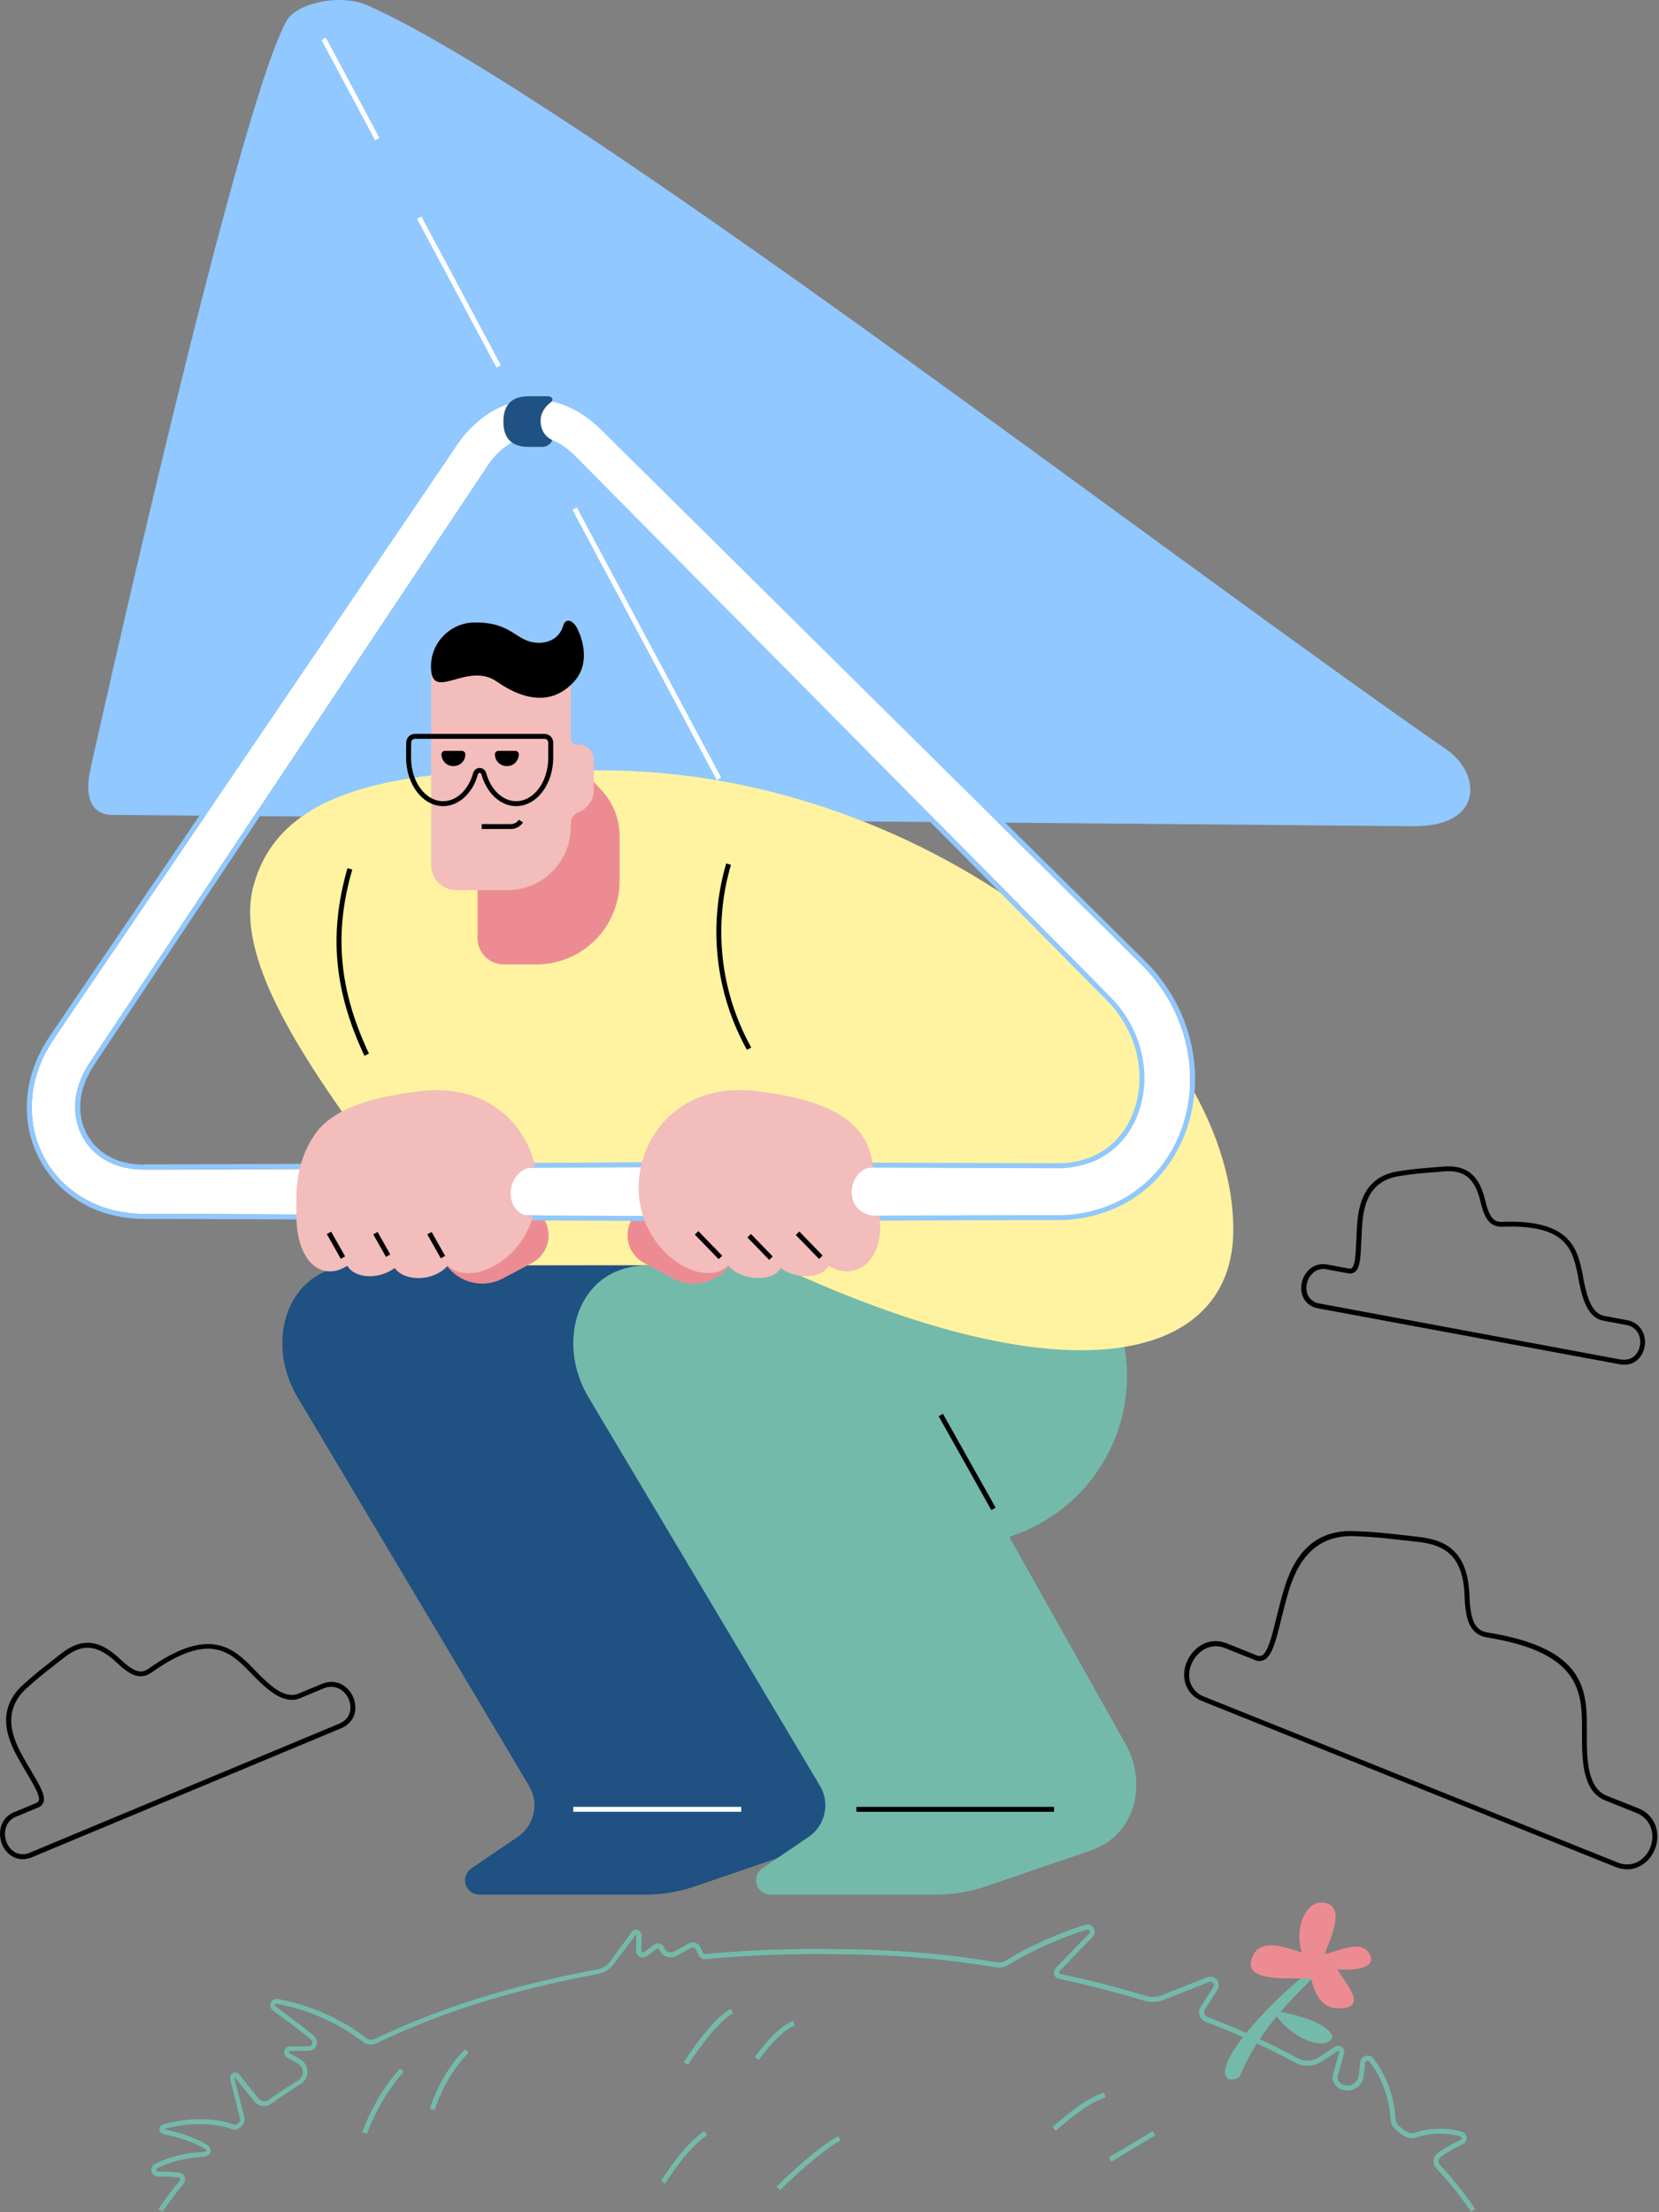 <svg width="672" height="896" viewBox="0 0 672 896" fill="none" xmlns="http://www.w3.org/2000/svg">
<rect x="0" y="0" width="672" height="896" fill="#808080" stroke="none"/>
<g clip-path="url(#clip0)">
<path d="M496.82 836.17C501.12 823.17 531.4 795.32 534.67 796.68C537.94 798.04 513.3 813.91 502.26 840.8C501.6 842.46 494.09 844.46 496.82 836.17Z" fill="#74BAAB"/>
<path d="M507.58 791.98C510.69 785.36 519.72 788.19 527.39 790.91C524.08 781 528.96 768.91 536.93 770.75C544.9 772.59 539.11 784.75 536.58 791.38C541.73 790.67 551.2 785.13 554.72 791.38C558.24 797.63 546.86 798.21 541.72 797.53C543.5 801.53 554.14 812.18 544.19 813.32C537 814.15 533.19 810.26 531.04 801.22C517.25 801.4 502.82 802.12 507.58 791.98Z" fill="#EC8C92"/>
<path d="M515.609 814.27C515.609 814.27 537.999 817.65 539.809 825.12C537.389 831.18 522.149 825.74 515.609 814.27Z" fill="#74BAAB"/>
<path d="M466.914 863.15L449.14 873.818L450.169 875.533L467.943 864.865L466.914 863.15Z" fill="#74BAAB"/>
<path d="M427.62 863.05L426.29 861.55C432.29 856.17 440.85 849.38 447.29 847.55L447.84 849.48C441.76 851.21 433.5 857.81 427.62 863.05Z" fill="#74BAAB"/>
<path d="M315.98 887.05L314.58 885.62C321.72 878.62 331.84 869.41 339.49 865.19L340.49 866.95C333.01 871.05 323.03 880.15 315.98 887.05Z" fill="#74BAAB"/>
<path d="M307.309 834.33L305.699 833.14C309.839 827.54 315.909 820.45 321.309 818.52L321.979 820.4C318.139 821.78 312.929 826.72 307.309 834.33Z" fill="#74BAAB"/>
<path d="M278.669 836.33L276.979 835.27C277.419 834.56 287.829 817.99 295.979 813.67L296.979 815.43C289.249 819.51 278.819 836.16 278.669 836.33Z" fill="#74BAAB"/>
<path d="M269.469 884.35L267.819 883.28C271.959 876.74 278.339 867.94 285.259 863.13L286.399 864.77C279.709 869.39 273.509 877.97 269.469 884.35Z" fill="#74BAAB"/>
<path d="M176.01 854.63L174.09 854.06C174.27 853.47 178.53 839.62 188.43 829.99L189.82 831.43C180.29 840.74 176.05 854.54 176.01 854.63Z" fill="#74BAAB"/>
<path d="M148.65 864.26L146.75 863.63C146.95 863.04 151.75 848.96 162.1 837.77L163.57 839.13C153.49 849.99 148.69 864.12 148.65 864.26Z" fill="#74BAAB"/>
<path d="M595.909 895.84C591.647 889.579 586.913 883.651 581.75 878.11C581.369 877.689 581.081 877.194 580.903 876.655C580.725 876.116 580.661 875.547 580.716 874.982C580.77 874.417 580.942 873.87 581.22 873.376C581.498 872.881 581.876 872.45 582.33 872.11C585.14 870.054 588.156 868.294 591.33 866.86C591.85 866.62 592.169 866.27 592.139 865.98C592.109 865.69 591.729 865.36 591.139 865.2C585.323 863.642 579.175 863.855 573.48 865.81C571.42 866.47 568.98 865.66 566.43 863.49L565.43 862.66C564.79 862.124 564.267 861.464 563.89 860.72C563.514 859.975 563.292 859.162 563.24 858.33C562.818 849.87 559.852 841.735 554.73 834.99C554.606 834.838 554.441 834.726 554.254 834.667C554.067 834.609 553.868 834.606 553.68 834.66C553.476 834.717 553.296 834.836 553.165 835.001C553.034 835.167 552.959 835.369 552.95 835.58C552.84 837.13 552.63 838.96 552.34 841.03C552.187 842.128 551.761 843.17 551.101 844.061C550.44 844.951 549.566 845.661 548.559 846.125C547.552 846.589 546.445 846.793 545.339 846.717C544.233 846.641 543.163 846.288 542.23 845.69L542.1 845.61C541.195 845.03 540.501 844.174 540.121 843.169C539.741 842.164 539.695 841.063 539.99 840.03L542.5 831.23C542.529 831.143 542.529 831.05 542.5 830.963C542.471 830.877 542.415 830.802 542.34 830.75C542.266 830.696 542.176 830.666 542.085 830.666C541.993 830.666 541.903 830.696 541.83 830.75L535.2 835.04C533.657 836.04 531.875 836.608 530.038 836.683C528.202 836.759 526.379 836.34 524.759 835.47C512.958 829.16 500.77 823.599 488.27 818.82C487.717 818.612 487.218 818.285 486.807 817.862C486.396 817.439 486.084 816.93 485.892 816.372C485.701 815.813 485.636 815.22 485.701 814.634C485.766 814.047 485.96 813.482 486.27 812.98L491.41 804.9C491.58 804.644 491.663 804.34 491.645 804.033C491.627 803.726 491.509 803.434 491.31 803.2C491.117 802.958 490.85 802.786 490.551 802.709C490.252 802.631 489.935 802.653 489.65 802.77L471.259 810.05C468.78 811.019 466.045 811.122 463.5 810.34C452.39 806.96 440.76 803.97 428.92 801.47C428.468 801.373 428.051 801.157 427.711 800.844C427.372 800.531 427.123 800.132 426.99 799.69C426.855 799.25 426.842 798.782 426.951 798.335C427.06 797.888 427.288 797.479 427.61 797.15C429.77 794.94 431.53 793.1 433.2 791.36C435.66 788.79 437.979 786.36 441.139 783.21C441.293 783.052 441.39 782.848 441.415 782.629C441.44 782.41 441.393 782.189 441.28 782C441.176 781.811 441.009 781.664 440.808 781.585C440.607 781.507 440.384 781.501 440.18 781.57C430.18 784.57 416.74 790.57 408.85 795.63C407.176 796.696 405.166 797.103 403.21 796.77C379.91 792.93 359.6 791.43 330.79 791.43C315.79 791.43 300.61 792.13 285.73 793.49C285.164 793.544 284.595 793.421 284.103 793.138C283.61 792.855 283.217 792.426 282.98 791.91L281.9 789.6C281.817 789.42 281.698 789.26 281.551 789.128C281.403 788.997 281.23 788.898 281.042 788.837C280.854 788.776 280.656 788.754 280.459 788.774C280.262 788.793 280.072 788.853 279.9 788.95L273.99 792.22C273.416 792.538 272.783 792.736 272.13 792.802C271.477 792.867 270.818 792.798 270.193 792.6C269.567 792.401 268.989 792.077 268.493 791.647C267.997 791.217 267.595 790.691 267.31 790.1L267.03 789.52C266.987 789.432 266.925 789.356 266.849 789.295C266.773 789.234 266.684 789.192 266.59 789.17C266.495 789.146 266.397 789.144 266.302 789.163C266.207 789.182 266.117 789.222 266.04 789.28L262.04 792.28C261.638 792.584 261.16 792.769 260.66 792.816C260.159 792.863 259.655 792.768 259.204 792.544C258.754 792.319 258.376 791.973 258.111 791.545C257.847 791.117 257.708 790.623 257.71 790.12V784.45C257.762 784.166 257.727 783.873 257.61 783.61C257.513 783.679 257.429 783.764 257.36 783.86L248.14 796.12C246.64 797.874 244.587 799.063 242.32 799.49C207.32 806.02 178.84 814.94 152.55 827.55C151.68 827.976 150.709 828.152 149.744 828.058C148.78 827.965 147.861 827.605 147.09 827.02C136.772 819.194 124.765 813.892 112.03 811.54C111.899 811.51 111.761 811.529 111.643 811.594C111.525 811.658 111.435 811.764 111.39 811.89C111.328 812.015 111.314 812.158 111.351 812.293C111.388 812.427 111.473 812.544 111.59 812.62C117.59 816.99 122.86 820.99 127.12 824.51C127.67 824.966 128.066 825.58 128.255 826.268C128.445 826.957 128.417 827.688 128.177 828.36C127.937 829.033 127.495 829.616 126.912 830.029C126.33 830.442 125.634 830.666 124.92 830.67H117.43C117.322 830.663 117.216 830.696 117.131 830.763C117.046 830.829 116.989 830.924 116.97 831.03C116.94 831.13 116.947 831.237 116.989 831.332C117.031 831.427 117.106 831.504 117.2 831.55C118.82 832.39 120.35 833.27 121.75 834.14C122.604 834.665 123.309 835.401 123.798 836.276C124.287 837.151 124.544 838.137 124.544 839.14C124.544 840.143 124.287 841.129 123.798 842.004C123.309 842.879 122.604 843.615 121.75 844.14C117.61 846.72 113.58 849.4 109.75 852.14C108.704 852.871 107.418 853.175 106.156 852.989C104.894 852.803 103.75 852.142 102.96 851.14L95.359 841.64C95.286 841.541 95.202 841.451 95.109 841.37C95.021 841.68 95.021 842.01 95.109 842.32L98.919 857.39C99.117 858.087 99.107 858.826 98.89 859.517C98.673 860.208 98.26 860.821 97.7 861.28L97.12 861.76C96.674 862.13 96.14 862.377 95.57 862.475C94.999 862.573 94.413 862.52 93.87 862.32C90.37 861.04 80.68 858.47 66.299 862.32C73.769 863.96 79.639 866.07 83.73 868.61C84.194 868.837 84.591 869.18 84.884 869.606C85.176 870.031 85.354 870.525 85.4 871.04C85.406 871.31 85.359 871.578 85.259 871.829C85.159 872.08 85.01 872.308 84.82 872.5C83.995 873.236 82.925 873.639 81.82 873.63C75.527 873.895 69.355 875.44 63.679 878.17C63.532 878.25 63.415 878.377 63.348 878.531C63.281 878.686 63.267 878.858 63.31 879.02C63.353 879.183 63.449 879.327 63.583 879.428C63.717 879.53 63.881 879.583 64.049 879.58C66.905 879.471 69.766 879.601 72.6 879.97C73.09 880.037 73.553 880.235 73.94 880.543C74.327 880.851 74.624 881.257 74.799 881.72C74.981 882.189 75.033 882.698 74.95 883.194C74.867 883.69 74.653 884.155 74.33 884.54C71.28 888.21 68.409 892.02 65.809 895.87L64.16 894.75C66.85 890.766 69.74 886.921 72.82 883.23C72.912 883.117 72.974 882.982 72.998 882.839C73.023 882.695 73.009 882.547 72.96 882.41C72.91 882.28 72.826 882.166 72.717 882.079C72.608 881.993 72.478 881.938 72.34 881.92C69.618 881.563 66.872 881.439 64.129 881.55C63.517 881.569 62.915 881.382 62.42 881.02C61.926 880.657 61.566 880.14 61.4 879.55C61.234 878.95 61.28 878.312 61.529 877.742C61.779 877.172 62.217 876.705 62.77 876.42C68.707 873.539 75.175 871.915 81.77 871.65C83.16 871.6 83.6 871.2 83.65 871.06C83.7 870.92 83.39 870.6 82.91 870.31C79.02 867.89 73.37 865.86 66.12 864.31C65.675 864.22 65.274 863.981 64.983 863.634C64.692 863.286 64.528 862.849 64.517 862.396C64.507 861.942 64.651 861.499 64.925 861.138C65.2 860.777 65.59 860.52 66.03 860.41C80.96 856.41 91.12 859.16 94.799 860.51C95.014 860.587 95.246 860.607 95.47 860.567C95.695 860.526 95.905 860.427 96.08 860.28L96.66 859.8C96.924 859.585 97.12 859.297 97.221 858.971C97.323 858.645 97.326 858.297 97.23 857.97L93.43 842.9C93.179 842.311 93.142 841.653 93.325 841.04C93.507 840.427 93.898 839.896 94.43 839.54C94.916 839.334 95.462 839.316 95.961 839.49C96.46 839.663 96.876 840.016 97.129 840.48L104.71 849.95C105.185 850.548 105.871 850.942 106.628 851.052C107.384 851.162 108.154 850.979 108.78 850.54C112.61 847.81 116.67 845.11 120.85 842.54C121.414 842.194 121.881 841.709 122.204 841.131C122.528 840.553 122.698 839.902 122.698 839.24C122.698 838.578 122.528 837.927 122.204 837.349C121.881 836.771 121.414 836.286 120.85 835.94C119.49 835.1 118 834.25 116.43 833.43C115.946 833.172 115.561 832.761 115.337 832.26C115.112 831.76 115.061 831.199 115.19 830.667C115.32 830.134 115.623 829.659 116.052 829.318C116.481 828.976 117.011 828.787 117.56 828.78H125.07C125.376 828.782 125.675 828.686 125.923 828.506C126.172 828.326 126.356 828.072 126.45 827.78C126.555 827.491 126.567 827.177 126.485 826.881C126.402 826.585 126.229 826.322 125.99 826.13C121.77 822.64 116.58 818.67 110.57 814.32C110.087 813.975 109.736 813.476 109.576 812.905C109.416 812.334 109.456 811.725 109.689 811.18C109.923 810.634 110.336 810.185 110.86 809.907C111.384 809.629 111.987 809.538 112.57 809.65C125.614 812.069 137.914 817.5 148.49 825.51C148.965 825.873 149.533 826.095 150.129 826.152C150.724 826.209 151.324 826.097 151.86 825.83C178.32 813.14 207 804.17 242.14 797.61C243.937 797.274 245.566 796.336 246.76 794.95L255.82 782.63C256.071 782.197 256.462 781.862 256.929 781.68C257.396 781.498 257.911 781.481 258.39 781.63C258.916 781.886 259.342 782.31 259.6 782.835C259.859 783.36 259.936 783.956 259.82 784.53V790.1C259.816 790.23 259.851 790.359 259.921 790.469C259.99 790.579 260.091 790.667 260.21 790.72C260.324 790.781 260.454 790.807 260.583 790.797C260.713 790.786 260.836 790.739 260.94 790.66L264.94 787.66C265.253 787.424 265.614 787.26 265.997 787.178C266.381 787.097 266.778 787.101 267.16 787.19C267.543 787.281 267.901 787.456 268.207 787.704C268.514 787.951 268.76 788.264 268.93 788.62L269.21 789.2C269.368 789.534 269.592 789.833 269.869 790.079C270.145 790.325 270.469 790.512 270.82 790.63C271.185 790.749 271.571 790.79 271.953 790.752C272.335 790.715 272.705 790.598 273.04 790.41L278.95 787.14C279.361 786.912 279.815 786.771 280.283 786.726C280.752 786.681 281.224 786.733 281.671 786.878C282.119 787.024 282.531 787.26 282.884 787.571C283.236 787.883 283.521 788.264 283.72 788.69L284.8 791.01C284.862 791.152 284.969 791.271 285.104 791.348C285.239 791.425 285.395 791.458 285.55 791.44C300.55 790.07 315.72 789.37 330.8 789.37C359.73 789.37 380.13 790.88 403.54 794.74C405.009 794.986 406.518 794.683 407.78 793.89C415.78 788.76 429.49 782.61 439.62 779.59C440.251 779.396 440.929 779.421 441.544 779.66C442.16 779.9 442.676 780.34 443.009 780.91C443.35 781.482 443.491 782.151 443.409 782.812C443.328 783.473 443.029 784.088 442.56 784.56C439.42 787.7 437.11 790.12 434.66 792.68C432.98 794.43 431.22 796.27 429.05 798.49C428.978 798.562 428.929 798.653 428.906 798.752C428.883 798.85 428.887 798.954 428.92 799.05C428.947 799.15 429.002 799.24 429.078 799.311C429.154 799.381 429.248 799.43 429.35 799.45C441.24 801.97 452.93 804.97 464.1 808.37C466.212 809.017 468.481 808.933 470.54 808.13L488.92 800.85C489.599 800.583 490.344 800.537 491.051 800.72C491.757 800.902 492.388 801.303 492.853 801.866C493.318 802.428 493.593 803.123 493.639 803.851C493.685 804.579 493.5 805.303 493.11 805.92L487.97 813.99C487.83 814.237 487.744 814.511 487.718 814.794C487.692 815.077 487.727 815.362 487.82 815.63C487.912 815.911 488.066 816.168 488.27 816.383C488.474 816.597 488.723 816.763 489 816.87C501.579 821.674 513.84 827.272 525.71 833.63C527.014 834.331 528.483 834.668 529.962 834.607C531.442 834.545 532.878 834.087 534.12 833.28L540.75 828.99C541.168 828.721 541.658 828.587 542.155 828.604C542.652 828.62 543.133 828.788 543.532 829.085C543.931 829.381 544.231 829.792 544.391 830.262C544.552 830.733 544.565 831.242 544.43 831.72L541.91 840.52C541.733 841.141 541.761 841.802 541.99 842.405C542.218 843.009 542.636 843.522 543.18 843.87L543.3 843.95C543.952 844.366 544.699 844.612 545.472 844.664C546.244 844.716 547.017 844.573 547.72 844.249C548.423 843.924 549.033 843.428 549.494 842.806C549.956 842.185 550.253 841.457 550.36 840.69C550.65 838.69 550.85 836.88 550.96 835.37C550.999 834.759 551.224 834.175 551.605 833.696C551.985 833.217 552.504 832.866 553.09 832.69C553.663 832.517 554.276 832.52 554.848 832.698C555.42 832.876 555.926 833.222 556.3 833.69C561.71 840.745 564.83 849.288 565.24 858.17C565.278 858.729 565.429 859.275 565.684 859.775C565.938 860.275 566.29 860.719 566.72 861.08L567.72 861.91C569.12 863.1 571.14 864.4 572.88 863.91C578.939 861.828 585.482 861.605 591.669 863.27C592.295 863.381 592.87 863.687 593.31 864.146C593.75 864.604 594.034 865.19 594.12 865.82C594.126 866.446 593.937 867.058 593.578 867.571C593.22 868.084 592.71 868.471 592.12 868.68C589.087 870.044 586.205 871.72 583.519 873.68C583.284 873.854 583.089 874.076 582.946 874.331C582.803 874.586 582.715 874.869 582.69 875.16C582.659 875.446 582.691 875.735 582.782 876.008C582.874 876.28 583.023 876.53 583.22 876.74C588.456 882.365 593.253 888.382 597.57 894.74L595.909 895.84Z" fill="#74BAAB"/>
<path d="M659.2 757.13C657.524 757.111 655.868 756.772 654.32 756.13L487.08 689.03C485.496 688.461 484.059 687.545 482.874 686.349C481.689 685.154 480.785 683.709 480.23 682.12C479.326 679.222 479.478 676.097 480.66 673.3C483.04 667.36 489.54 662.64 496.9 665.59L508.9 670.39C509.238 670.578 509.615 670.686 510.002 670.705C510.389 670.725 510.775 670.654 511.13 670.5C513.56 669.27 515.13 662.9 516.96 655.5C517.51 653.27 518.07 651 518.71 648.62L518.83 648.18C521.34 638.78 526.52 619.18 548.65 620.13C556.89 620.46 560.86 620.92 568.05 621.74H568.23C570.05 621.95 572.09 622.19 574.46 622.45C581.11 623.18 585.53 624.92 588.83 628.09C592.83 631.94 594.92 637.88 595.21 646.25C595.61 657.87 598.21 660.48 602.86 661.25C642.99 667.74 642.86 685.07 642.78 701.83C642.78 702.83 642.78 703.83 642.78 704.83C642.78 714.83 643.78 724.5 650.86 727.33L663.47 732.33C665.129 732.94 666.633 733.909 667.874 735.167C669.115 736.425 670.063 737.943 670.65 739.61C671.666 742.676 671.546 746.006 670.31 748.99C669.204 751.863 667.122 754.256 664.43 755.75C662.831 756.644 661.032 757.119 659.2 757.13V757.13ZM655.07 754.28C656.391 754.875 657.83 755.165 659.279 755.129C660.728 755.093 662.15 754.731 663.44 754.07C665.722 752.791 667.49 750.758 668.44 748.32C669.491 745.775 669.601 742.939 668.75 740.32C668.255 738.931 667.461 737.667 666.425 736.618C665.388 735.569 664.133 734.761 662.75 734.25L650.15 729.19C642 725.92 640.84 715.56 640.81 704.85C640.81 703.85 640.81 702.85 640.81 701.85C640.91 685.93 641.01 669.47 602.57 663.25C595.25 662.07 593.57 655.92 593.24 646.37C592.97 638.55 591.08 633.05 587.47 629.58C584.47 626.74 580.47 625.17 574.27 624.48L568.03 623.78H567.87C560.71 622.96 556.77 622.51 548.6 622.18C528.12 621.37 523.17 639.85 520.79 648.75L520.67 649.19C520.04 651.55 519.48 653.81 518.94 655.98C516.83 664.53 515.31 670.68 512.06 672.31C511.454 672.592 510.793 672.739 510.125 672.739C509.456 672.739 508.796 672.592 508.19 672.31L496.19 667.51C490.05 665.04 484.58 669.07 482.56 674.11C481.549 676.464 481.407 679.101 482.16 681.55C482.626 682.862 483.381 684.053 484.367 685.035C485.353 686.018 486.546 686.768 487.86 687.23L655.07 754.28Z" fill="black"/>
<path d="M657.95 552.74C657.319 552.737 656.689 552.677 656.07 552.56V552.56L533.96 529.93C532.768 529.754 531.631 529.315 530.631 528.644C529.631 527.972 528.793 527.086 528.18 526.05C527.143 524.149 526.81 521.943 527.24 519.82C527.657 517.547 528.83 515.482 530.57 513.96C531.519 513.141 532.645 512.553 533.859 512.24C535.073 511.928 536.343 511.901 537.57 512.16L546.3 513.77C547.07 513.92 547.39 513.77 547.57 513.6C548.93 512.54 549.14 507.87 549.35 502.93C549.42 501.36 549.49 499.74 549.6 498.03V497.72C550.03 490.95 550.91 476.86 566.2 474.43C571.83 473.54 574.57 473.3 579.55 472.88H579.82L583.98 472.52C588.64 472.11 591.929 472.7 594.639 474.43C597.949 476.53 600.21 480.33 601.56 486.03C603.36 493.61 605.37 495.03 608.45 494.87C636.71 493.79 639.12 506.18 641.25 517.11V517.31C641.37 517.92 641.48 518.53 641.61 519.14C642.97 525.79 644.92 532.08 649.88 533L659.08 534.7C660.319 534.9 661.498 535.37 662.535 536.076C663.572 536.783 664.441 537.71 665.08 538.79C666.223 540.788 666.61 543.131 666.17 545.39C665.54 549.12 662.69 552.74 657.95 552.74ZM656.43 550.59C660.98 551.44 663.639 548.39 664.269 545C664.615 543.215 664.318 541.366 663.43 539.78C662.925 538.947 662.243 538.234 661.433 537.693C660.622 537.152 659.703 536.796 658.74 536.65L649.54 534.94C643.41 533.81 641.17 526.86 639.67 519.52C639.54 518.91 639.42 518.29 639.3 517.67V517.48C637.13 506.35 635.079 495.84 608.529 496.85C603.199 497.04 601.18 493.03 599.63 486.47C598.4 481.3 596.42 477.91 593.63 476.1C591.31 474.62 588.41 474.1 584.22 474.5L580.05 474.85H579.79C574.85 475.26 572.13 475.49 566.57 476.38C552.87 478.56 552.079 491.09 551.659 497.82V498.13C551.549 499.82 551.479 501.43 551.409 502.98C551.139 509.1 550.95 513.51 548.86 515.15C548.453 515.45 547.984 515.656 547.488 515.753C546.991 515.85 546.48 515.835 545.99 515.71L537.259 514.09C536.33 513.898 535.369 513.922 534.45 514.16C533.532 514.397 532.68 514.842 531.96 515.46C530.573 516.68 529.639 518.333 529.31 520.15C528.96 521.806 529.211 523.533 530.019 525.02C530.488 525.804 531.127 526.474 531.888 526.979C532.65 527.484 533.515 527.813 534.42 527.94L656.43 550.63V550.59Z" fill="black"/>
<path d="M9.16 753.03C7.853 753.033 6.564 752.724 5.4 752.13C3.34 751.016 1.737 749.215 0.87 747.04C-0.102 744.731 -0.261 742.161 0.42 739.75C0.796 738.456 1.464 737.266 2.372 736.271C3.281 735.276 4.405 734.502 5.66 734.01L14.61 730.28C15.43 729.94 15.61 729.56 15.72 729.28C16.34 727.45 13.72 723.03 10.97 718.36C10.08 716.86 9.19 715.36 8.28 713.74L8.11 713.44C4.47 707.02 -3.11 693.64 9.37 682.34C13.99 678.17 16.37 676.34 20.66 672.96L20.79 672.86L24.48 669.97C28.48 666.82 31.83 665.4 35.32 665.37H35.46C39.67 665.37 43.94 667.49 48.51 671.83C54.73 677.74 57.42 677.83 60.21 675.83C85.35 658.02 94.93 667.83 103.37 676.58L104.95 678.2C110.19 683.5 115.75 688.1 120.89 685.96L130.33 682.03C136.21 679.58 141.21 682.92 143.11 687.49C144.9 691.79 144.11 697.49 138.11 700.02L12.93 752.23C11.738 752.744 10.457 753.016 9.16 753.03V753.03ZM35.46 667.39H35.34C32.34 667.39 29.34 668.7 25.72 671.56L22.02 674.46L21.9 674.55C17.62 677.88 15.27 679.72 10.72 683.84C-0.58 694.07 6.47 706.5 9.85 712.48L10.02 712.78C10.92 714.38 11.81 715.88 12.67 717.33C16.08 723.1 18.53 727.24 17.61 729.94C17.422 730.444 17.125 730.901 16.739 731.276C16.353 731.651 15.889 731.936 15.38 732.11L6.43 735.84C5.45 736.223 4.572 736.827 3.863 737.603C3.153 738.38 2.632 739.31 2.34 740.32C1.789 742.286 1.923 744.38 2.72 746.26C3.395 748.003 4.667 749.449 6.31 750.34C7.224 750.773 8.223 750.998 9.235 750.998C10.246 750.998 11.245 750.773 12.16 750.34L137.38 698.14C142.1 696.14 142.73 691.74 141.27 688.22C139.81 684.7 135.76 681.89 131.1 683.83L121.66 687.77C115.43 690.37 109.26 685.36 103.53 679.57L101.94 677.94C93.29 669.02 85.11 660.6 61.36 677.42C56.67 680.74 52.44 678.29 47.13 673.25C42.95 669.33 39.13 667.39 35.46 667.39Z" fill="black"/>
<path d="M121.06 566.81L214.06 722.9C216.22 726.284 216.976 730.376 216.167 734.308C215.359 738.24 213.05 741.703 209.73 743.96L190.92 756.75C189.895 757.449 189.12 758.459 188.71 759.631C188.3 760.803 188.276 762.075 188.642 763.261C189.007 764.448 189.743 765.486 190.742 766.223C191.74 766.961 192.949 767.359 194.19 767.36H261.41C268.27 767.363 275.083 766.228 281.57 764L324.04 749.46C342.18 743.25 347.32 721.93 337.53 705.46L290.94 622.46L293.16 621.67C302.929 618.204 311.782 612.561 319.047 605.167C326.312 597.774 331.799 588.824 335.094 578.996C338.388 569.168 339.403 558.719 338.061 548.44C336.72 538.162 333.057 528.323 327.35 519.67L322.68 512.59H144.05C116.49 512.55 106.43 543.45 121.06 566.81Z" fill="#1F5182"/>
<path d="M238.9 566.81L331.9 722.9C334.056 726.286 334.809 730.378 333.999 734.31C333.189 738.241 330.879 741.702 327.56 743.96L308.78 756.75C307.755 757.449 306.98 758.459 306.57 759.631C306.16 760.803 306.136 762.075 306.502 763.261C306.867 764.448 307.603 765.486 308.602 766.223C309.6 766.961 310.809 767.359 312.05 767.36H379.28C386.137 767.362 392.946 766.226 399.43 764L441.9 749.46C460.04 743.25 465.19 721.93 455.4 705.46L408.8 622.46L411.02 621.67C420.789 618.204 429.642 612.561 436.907 605.167C444.172 597.774 449.659 588.824 452.954 578.996C456.248 569.168 457.263 558.719 455.921 548.44C454.58 538.162 450.917 528.323 445.21 519.67L440.54 512.59H261.9C234.33 512.55 224.28 543.45 238.9 566.81Z" fill="#74BAAB"/>
<path d="M148.82 2.16C229.57 37.87 468.95 222.47 586.16 303.75C599.59 313.05 601.61 334.89 572.25 334.63L45.52 330.05C35.69 329.97 34.46 320.79 36.69 311.22C36.69 311.22 95.61 45.32 116.01 8.57C119.82 1.32 137.7 -2.76 148.82 2.16Z" fill="#90C8FF"/>
<path d="M102.82 358.24C109.65 334.24 130.09 319.98 171.22 314.51C191.22 311.85 215.5 312.02 243.79 312.02C378.3 312.02 499.57 413.78 499.57 498.11C499.57 550.11 436.17 568.71 315.7 512.87C265.62 512.18 229.31 512.41 184.47 512.55C140.19 452.44 92.17 395.56 102.82 358.24Z" fill="#FFF3A1"/>
<path d="M217.26 390.63H204.06C201.244 390.63 198.543 389.511 196.551 387.52C194.559 385.528 193.44 382.827 193.44 380.01V298.05H223.44L243.86 320.3C248.436 325.284 250.973 331.804 250.97 338.57V356.86C250.974 361.291 250.106 365.679 248.414 369.774C246.722 373.869 244.24 377.591 241.109 380.727C237.979 383.862 234.262 386.351 230.17 388.05C226.078 389.749 221.691 390.626 217.26 390.63Z" fill="#EC8C92"/>
<path d="M234.37 301.55H233.37C232.808 301.55 232.269 301.327 231.871 300.929C231.473 300.531 231.25 299.992 231.25 299.43V274.02C237.97 270.16 236.14 259.51 234.25 255.27C232.25 250.73 229.1 250.34 228.25 253.27C226.48 259.42 220.94 260.42 218.25 260.36C208.64 260.14 208.01 251.81 191.83 252.12C187.212 252.243 182.825 254.169 179.61 257.487C176.395 260.805 174.608 265.25 174.63 269.87V350.36C174.638 353.06 175.714 355.647 177.623 357.557C179.533 359.466 182.12 360.542 184.82 360.55H205.52C212.336 360.55 218.873 357.842 223.693 353.023C228.512 348.203 231.22 341.666 231.22 334.85V333.46C231.211 332.503 231.493 331.566 232.029 330.773C232.565 329.98 233.329 329.369 234.22 329.02C236.079 328.318 237.681 327.066 238.811 325.432C239.942 323.797 240.548 321.857 240.55 319.87V307.68C240.55 306.871 240.39 306.069 240.079 305.322C239.768 304.575 239.312 303.898 238.737 303.328C238.163 302.758 237.481 302.307 236.731 302.002C235.982 301.697 235.179 301.543 234.37 301.55V301.55Z" fill="#F2BDBA"/>
<path d="M220.55 297.24H168.08C167.158 297.235 166.27 297.592 165.61 298.236C164.949 298.88 164.568 299.758 164.55 300.68C164.5 302.88 164.5 304.34 164.5 306.37V306.88C164.5 317.69 171.23 326.5 179.5 326.5C185.79 326.5 191.5 321.31 193.59 313.6C193.627 313.441 193.716 313.299 193.843 313.196C193.97 313.093 194.127 313.035 194.29 313.03C194.453 313.036 194.609 313.095 194.735 313.198C194.862 313.301 194.951 313.442 194.99 313.6C197.13 321.31 202.79 326.5 209.08 326.5C217.35 326.5 224.08 317.69 224.08 306.88V300.77C224.077 299.835 223.705 298.938 223.043 298.277C222.382 297.615 221.485 297.243 220.55 297.24ZM222.08 306.88C222.08 316.61 216.26 324.5 209.08 324.5C203.51 324.5 198.76 319.74 196.92 313.07C196.767 312.489 196.426 311.976 195.95 311.609C195.474 311.243 194.891 311.044 194.29 311.044C193.689 311.044 193.106 311.243 192.63 311.609C192.154 311.976 191.813 312.489 191.66 313.07C189.81 319.74 185.07 324.5 179.5 324.5C172.32 324.5 166.5 316.61 166.5 306.88C166.5 304.58 166.5 303.08 166.55 300.73C166.56 300.331 166.726 299.952 167.012 299.674C167.298 299.396 167.681 299.24 168.08 299.24H220.55C220.956 299.24 221.345 299.401 221.632 299.688C221.919 299.975 222.08 300.364 222.08 300.77V306.88Z" fill="black"/>
<path d="M183.74 310.29H183.59C182.964 310.291 182.344 310.169 181.766 309.931C181.187 309.692 180.661 309.342 180.218 308.899C179.775 308.457 179.423 307.932 179.184 307.354C178.944 306.776 178.82 306.156 178.82 305.53V305.53C178.82 305.156 178.969 304.797 179.233 304.533C179.498 304.269 179.856 304.12 180.23 304.12H187.09C187.464 304.12 187.823 304.269 188.087 304.533C188.352 304.797 188.5 305.156 188.5 305.53V305.53C188.5 306.155 188.377 306.774 188.138 307.352C187.899 307.929 187.548 308.454 187.106 308.896C186.664 309.338 186.139 309.688 185.562 309.928C184.984 310.167 184.365 310.29 183.74 310.29V310.29Z" fill="black"/>
<path d="M205.39 310.29H205.24C203.976 310.29 202.765 309.789 201.87 308.896C200.976 308.004 200.472 306.793 200.47 305.53V305.53C200.47 305.156 200.618 304.797 200.883 304.533C201.147 304.269 201.506 304.12 201.88 304.12H208.75C209.122 304.123 209.478 304.272 209.74 304.536C210.003 304.801 210.15 305.158 210.15 305.53V305.53C210.15 306.792 209.648 308.003 208.756 308.896C207.863 309.789 206.652 310.29 205.39 310.29V310.29Z" fill="black"/>
<path d="M206.94 335.77H195.11V333.77H206.94C207.583 333.771 208.216 333.611 208.781 333.303C209.345 332.996 209.823 332.551 210.17 332.01L211.85 333.09C211.323 333.913 210.597 334.59 209.738 335.059C208.88 335.527 207.918 335.772 206.94 335.77V335.77Z" fill="black"/>
<path d="M266.74 478.93L256.58 492.93C255.518 494.395 254.782 496.071 254.423 497.845C254.063 499.619 254.089 501.449 254.497 503.212C254.906 504.975 255.688 506.63 256.791 508.065C257.894 509.5 259.292 510.681 260.89 511.53L272.69 517.8C276.512 519.83 280.942 520.4 285.154 519.405C289.365 518.409 293.071 515.916 295.58 512.39L299.58 506.75L266.74 478.93Z" fill="#EC8C92"/>
<path d="M209.65 478.93L219.81 492.93C220.873 494.395 221.609 496.071 221.968 497.845C222.327 499.619 222.302 501.449 221.893 503.212C221.485 504.975 220.702 506.63 219.6 508.065C218.497 509.5 217.099 510.681 215.5 511.53L203.7 517.8C199.883 519.83 195.457 520.403 191.248 519.414C187.039 518.424 183.333 515.938 180.82 512.42L176.82 506.78L209.65 478.93Z" fill="#EC8C92"/>
<path d="M302.55 425.2C296.219 413.801 292.217 401.257 290.777 388.297C289.337 375.338 290.487 362.221 294.16 349.71L296.08 350.27C292.475 362.533 291.346 375.391 292.757 388.096C294.168 400.8 298.092 413.097 304.3 424.27L302.55 425.2Z" fill="black"/>
<path d="M147.63 427.63C135.26 401.36 133.14 377.94 140.76 351.63L142.69 352.19C135.21 377.94 137.29 400.93 149.44 426.72L147.63 427.63Z" fill="black"/>
<path d="M449.44 403.43L234.87 186.63L233.2 184.93L232.79 184.52L232.43 184.18L231.72 183.5C230.767 182.631 229.765 181.816 228.72 181.06C226.757 179.619 224.59 178.479 222.29 177.68C217.971 176.17 213.233 176.4 209.08 178.32C204.543 180.534 200.677 183.917 197.88 188.12L187.31 203.97L145.04 267.37L60.51 394.18L39.37 425.87L36.73 429.87L36.07 430.87L35.56 431.7C35.23 432.26 34.84 432.79 34.56 433.37C33.312 435.58 32.329 437.93 31.63 440.37C30.233 444.996 30.085 449.909 31.2 454.61C32.312 459.157 34.723 463.281 38.14 466.48C41.664 469.714 45.997 471.935 50.68 472.91C53.141 473.446 55.652 473.715 58.17 473.71H67.66L86.73 473.63L239.23 472.99C290.07 472.59 340.9 472.99 391.73 473.15L429.54 473.25C434.607 473.153 439.6 472.016 444.21 469.91C448.663 467.794 452.565 464.676 455.61 460.8C461.8 453.01 464.5 442.16 463.27 431.71C462.666 426.437 461.154 421.308 458.8 416.55C456.419 411.694 453.257 407.262 449.44 403.43V403.43ZM462.28 390.54C467.525 395.704 471.893 401.689 475.21 408.26C478.555 414.897 480.723 422.063 481.62 429.44C482.535 436.89 482.078 444.445 480.27 451.73C478.43 459.176 475.066 466.16 470.39 472.24C465.593 478.426 459.433 483.422 452.39 486.84C445.443 490.124 437.891 491.936 430.21 492.16H428.81H425.12H420.36H410.83L391.76 492.23C340.93 492.37 290.1 492.79 239.26 492.38L86.76 491.75L67.69 491.67H58.13C54.286 491.652 50.456 491.206 46.71 490.34C38.907 488.612 31.715 484.812 25.89 479.34C20.019 473.738 15.896 466.555 14.02 458.66C12.222 450.921 12.505 442.844 14.84 435.25C15.941 431.576 17.465 428.043 19.38 424.72C19.82 423.88 20.38 423.11 20.84 422.3L21.59 421.12L22.26 420.12L24.94 416.12L46.34 384.63L132.07 258.35L174.92 195.22L185.64 179.44C187.803 176.36 190.328 173.55 193.16 171.07C194.614 169.787 196.158 168.611 197.78 167.55C199.443 166.453 201.196 165.5 203.02 164.7C210.59 161.313 219.155 160.892 227.02 163.52C230.744 164.778 234.259 166.585 237.45 168.88C238.986 169.978 240.459 171.164 241.86 172.43L242.86 173.43L243.86 174.34L245.55 176.02L462.28 390.54Z" fill="white"/>
<path d="M483.61 429.2C482.691 421.59 480.451 414.199 476.99 407.36C473.583 400.594 469.09 394.433 463.69 389.12L246.89 174.63L245.19 172.95L244.19 172.02L243.19 171.02C241.734 169.7 240.202 168.468 238.6 167.33C235.253 164.885 231.554 162.963 227.63 161.63C224.058 160.434 220.317 159.82 216.55 159.81C215.96 159.81 215.37 159.81 214.79 159.86C210.443 160.067 206.173 161.085 202.2 162.86C200.278 163.701 198.431 164.705 196.68 165.86C194.973 167 193.349 168.26 191.82 169.63C188.868 172.217 186.236 175.148 183.98 178.36L173.25 194.17L130.39 257.3L44.69 383.53L23.26 415.1L20.58 419.04L19.91 420.04L19.16 421.22L18.68 421.99C18.33 422.54 17.97 423.12 17.63 423.75C15.655 427.2 14.079 430.864 12.93 434.67C10.486 442.601 10.196 451.04 12.09 459.12C14.06 467.387 18.376 474.909 24.52 480.78C30.593 486.527 38.115 490.513 46.28 492.31C50.164 493.203 54.135 493.665 58.12 493.69H67.7L86.76 493.77L239.26 494.4C253.72 494.52 269.14 494.58 286.39 494.58C308.39 494.58 330.66 494.48 352.24 494.4C365.42 494.34 378.6 494.29 391.78 494.25L410.85 494.18H420.38H425.14H428.82H430.24C438.204 493.937 446.033 492.058 453.24 488.66C460.574 485.117 466.988 479.925 471.98 473.49C476.82 467.183 480.306 459.946 482.22 452.23C484.097 444.704 484.568 436.897 483.61 429.2V429.2ZM480.27 451.73C478.43 459.176 475.066 466.16 470.39 472.24C465.593 478.426 459.433 483.422 452.39 486.84C445.443 490.124 437.891 491.936 430.21 492.16H428.81H425.12H420.36H410.83L391.76 492.23C356.64 492.32 321.51 492.56 286.38 492.56C270.673 492.56 254.967 492.5 239.26 492.38L86.76 491.75L67.69 491.67H58.13C54.286 491.652 50.456 491.206 46.71 490.34C38.907 488.612 31.715 484.812 25.89 479.34C20.019 473.738 15.896 466.555 14.02 458.66C12.222 450.921 12.505 442.844 14.84 435.25C15.941 431.576 17.465 428.043 19.38 424.72C19.82 423.88 20.38 423.11 20.84 422.3L21.59 421.12L22.26 420.12L24.94 416.12L46.34 384.63L132.07 258.35L174.92 195.22L185.64 179.44C187.803 176.36 190.328 173.55 193.16 171.07C194.614 169.787 196.158 168.611 197.78 167.55C199.443 166.453 201.196 165.5 203.02 164.7C206.768 163.019 210.797 162.056 214.9 161.86C215.45 161.86 216 161.81 216.55 161.81C220.099 161.824 223.622 162.401 226.99 163.52C230.714 164.778 234.229 166.585 237.42 168.88C238.956 169.978 240.429 171.164 241.83 172.43L242.83 173.43L243.83 174.34L245.52 176.02L462.32 390.56C467.565 395.724 471.933 401.709 475.25 408.28C478.595 414.917 480.763 422.083 481.66 429.46C482.56 436.906 482.089 444.454 480.27 451.73Z" fill="#90C8FF"/>
<path d="M458.82 416.44C456.428 411.626 453.267 407.235 449.46 403.44L234.87 186.63L233.2 184.93L232.79 184.52L232.43 184.18L231.72 183.5C230.768 182.631 229.766 181.816 228.72 181.06C226.758 179.619 224.59 178.479 222.29 177.68C220.412 177.026 218.439 176.688 216.45 176.68C213.906 176.687 211.393 177.24 209.08 178.3C204.543 180.514 200.677 183.897 197.88 188.1L187.31 203.95L145.04 267.35L60.511 394.18L39.37 425.87L36.73 429.87L36.071 430.87L35.56 431.7C35.23 432.26 34.84 432.79 34.56 433.37C33.313 435.58 32.33 437.93 31.631 440.37C30.234 444.996 30.085 449.908 31.201 454.61C32.312 459.157 34.724 463.281 38.141 466.48C41.665 469.714 45.998 471.935 50.68 472.91C53.134 473.446 55.639 473.715 58.151 473.71V471.71C55.797 471.711 53.45 471.459 51.151 470.96C46.819 470.064 42.81 468.011 39.55 465.02C36.413 462.088 34.202 458.303 33.191 454.13C32.147 449.773 32.285 445.216 33.59 440.93C34.246 438.652 35.169 436.46 36.34 434.4V434.34V434.28C36.491 433.979 36.662 433.689 36.85 433.41C36.98 433.2 37.12 432.98 37.251 432.75L37.721 431.99L38.37 430.99L41.011 426.99L62.141 395.3L146.67 268.51L188.95 205.11L199.51 189.26C202.095 185.366 205.671 182.232 209.87 180.18C211.923 179.228 214.158 178.734 216.42 178.73C218.187 178.733 219.941 179.03 221.61 179.61C223.722 180.34 225.712 181.385 227.51 182.71C228.495 183.416 229.437 184.181 230.33 185L231.01 185.66L231.36 185.98L231.75 186.37L233.42 188.06L448.02 404.84C451.683 408.48 454.723 412.696 457.02 417.32C459.286 421.866 460.738 426.773 461.31 431.82C462.49 441.93 459.79 452.25 454.07 459.45C451.213 463.086 447.55 466.01 443.371 467.99C439.025 469.987 434.312 471.059 429.53 471.14L391.76 471.04C378.58 471 365.404 470.95 352.23 470.89C330.65 470.8 308.33 470.71 286.37 470.71C269.12 470.71 253.7 470.77 239.24 470.88L86.74 471.52L67.68 471.6H58.18V473.6H67.67L86.74 473.52L239.24 472.88C254.954 472.76 270.66 472.703 286.36 472.71C321.49 472.71 356.621 472.94 391.741 473.04L429.55 473.14C434.618 473.043 439.611 471.906 444.22 469.8C448.673 467.684 452.575 464.566 455.621 460.69C461.811 452.9 464.51 442.05 463.28 431.6C462.679 426.327 461.17 421.198 458.82 416.44V416.44Z" fill="#90C8FF"/>
<path d="M140.7 512.63C143.37 517.63 153.08 518.63 159.88 513.57C163.88 519.18 175.55 519.18 181.39 512.63C190.04 520.89 210.39 511.8 215.88 492.7C203.26 492.7 204.12 473.06 216.77 472.6C212.85 454.6 196.61 438.51 169.54 442.03C153.91 444.03 135.02 447.72 126.95 460.3C119.18 472.42 120.03 484 120.08 492.7C120.18 511.7 130.82 519.15 140.7 512.63Z" fill="#F2BDBA"/>
<path d="M218.98 170.42C218.98 167.12 220.84 164.69 223.06 162.98C224.48 161.88 223.65 160.49 221.86 160.49H214.21C207.21 160.49 203.91 164 203.91 170.75C203.91 177.5 207.17 181 214.21 181H219.65C221.81 181 223.77 179.21 223.55 178.18C221.01 176.92 219.02 174.52 218.98 170.42Z" fill="#1F5182"/>
<path d="M335.69 512.63C333.02 517.63 323.01 518.63 316.21 513.57C313.33 519.18 300.84 519.18 295 512.63C286.2 521.03 266 511.23 260.19 491.63C253.34 468.63 270.13 437.22 306.85 441.99C326.85 444.58 351.85 449.99 353.58 472.78C343.22 472.85 340.1 492.66 356.31 492.66C358.43 511.63 345.61 519.15 335.69 512.63Z" fill="#F2BDBA"/>
<path d="M323.785 498.802L322.349 500.194L331.766 509.908L333.202 508.516L323.785 498.802Z" fill="black"/>
<path d="M304.175 499.791L302.739 501.183L311.558 510.28L312.994 508.888L304.175 499.791Z" fill="black"/>
<path d="M282.883 498.643L281.447 500.036L291.103 509.993L292.539 508.6L282.883 498.643Z" fill="black"/>
<path d="M134.133 498.86L132.392 499.844L138.047 509.857L139.789 508.873L134.133 498.86Z" fill="black"/>
<path d="M152.94 498.976L151.198 499.96L156.341 509.068L158.083 508.085L152.94 498.976Z" fill="black"/>
<path d="M174.832 498.975L173.091 499.958L178.553 509.633L180.295 508.65L174.832 498.975Z" fill="black"/>
<path d="M233.653 205.55L231.889 206.493L290.346 315.928L292.11 314.986L233.653 205.55Z" fill="white"/>
<path d="M170.69 87.682L168.926 88.624L201.121 148.894L202.885 147.952L170.69 87.682Z" fill="white"/>
<path d="M131.981 15.232L130.217 16.174L151.923 56.81L153.687 55.868L131.981 15.232Z" fill="white"/>
<path d="M232.41 276.2C239.04 268.98 236.11 259.51 234.19 255.27C232.19 250.73 229.04 250.34 228.19 253.27C226.42 259.42 220.88 260.42 218.19 260.36C208.58 260.14 207.95 251.81 191.77 252.12C187.165 252.28 182.8 254.219 179.593 257.528C176.386 260.838 174.586 265.261 174.57 269.87C174.57 285.05 189.06 267.57 201.23 276.05C218.19 287.82 227.87 281.15 232.41 276.2Z" fill="black"/>
<path d="M300.25 731.82H232.2V733.82H300.25V731.82Z" fill="white"/>
<path d="M426.95 731.82H346.9V733.82H426.95V731.82Z" fill="black"/>
<path d="M381.964 572.632L380.22 573.611L401.547 611.616L403.291 610.637L381.964 572.632Z" fill="black"/>
</g>
<defs>
<clipPath id="clip0">
<rect width="671.29" height="895.84" fill="white"/>
</clipPath>
</defs>
</svg>

